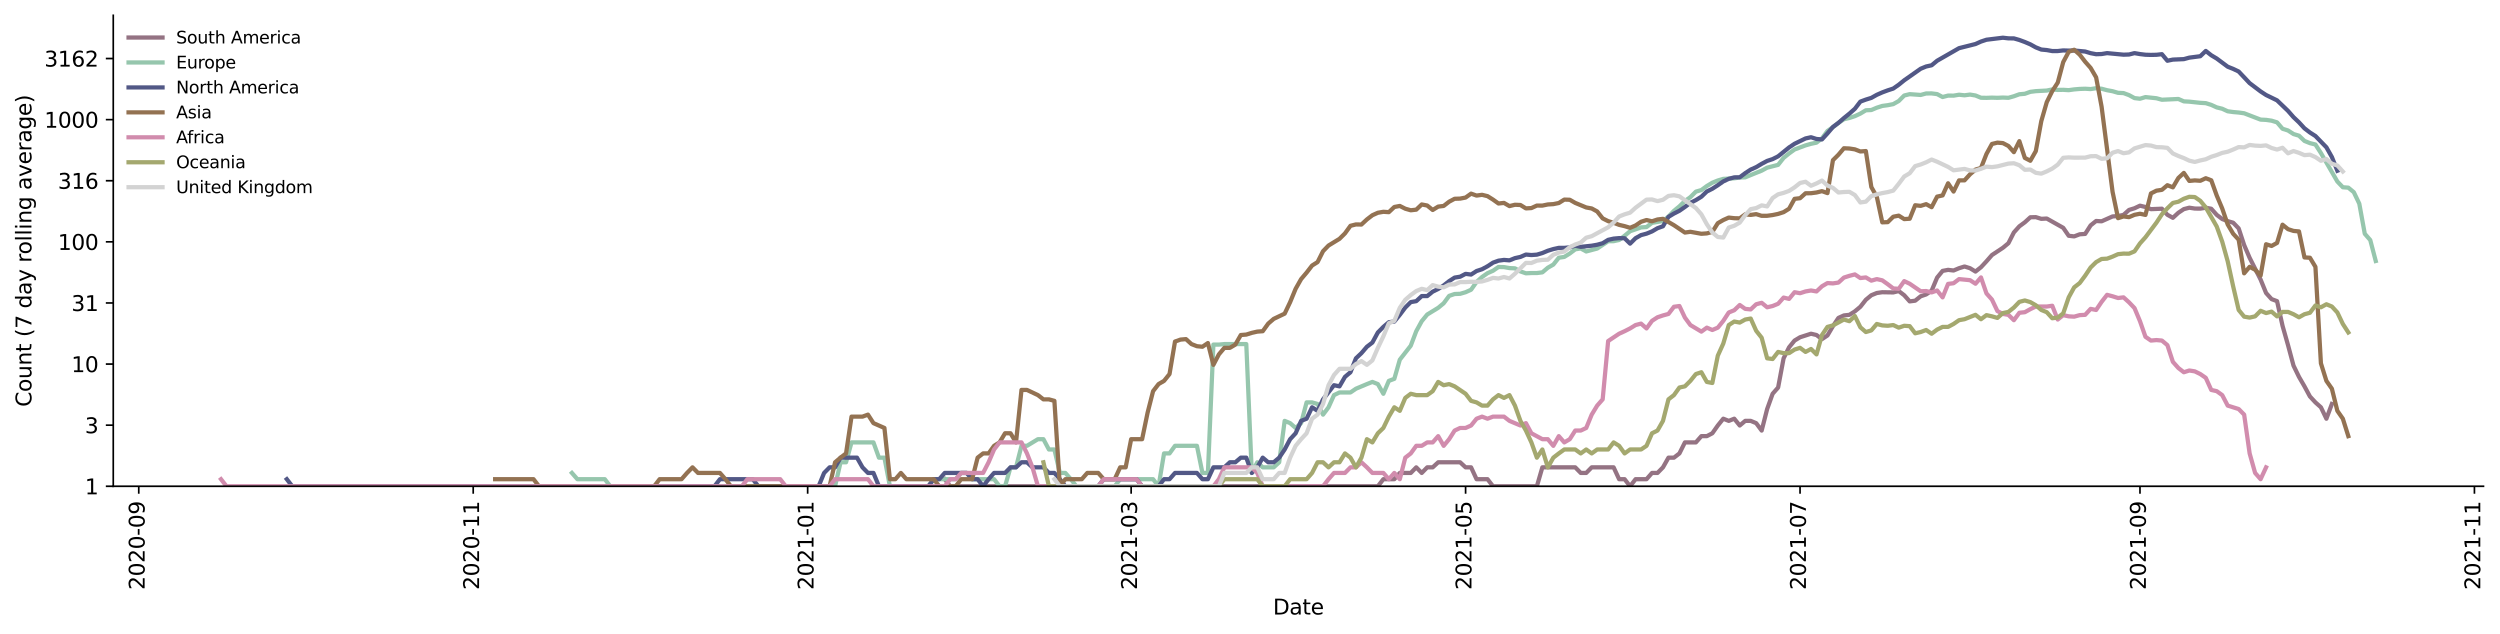 <?xml version="1.0" encoding="utf-8" standalone="no"?>
<!DOCTYPE svg PUBLIC "-//W3C//DTD SVG 1.1//EN"
  "http://www.w3.org/Graphics/SVG/1.1/DTD/svg11.dtd">
<svg height="298.621pt" version="1.1" viewBox="0 0 1177.108 298.621" width="1177.108pt" xmlns="http://www.w3.org/2000/svg" xmlns:xlink="http://www.w3.org/1999/xlink">
 <defs>
  <style type="text/css">*{stroke-linecap:butt;stroke-linejoin:round;}</style>
 </defs>
 <g id="figure_1">
  <g id="patch_1">
   <path d="M 0 298.621 
L 1177.108 298.621 
L 1177.108 0 
L 0 0 
z
" style="fill:#ffffff;"/>
  </g>
  <g id="axes_1">
   <g id="patch_2">
    <path d="M 53.328 228.96 
L 1169.328 228.96 
L 1169.328 7.2 
L 53.328 7.2 
z
" style="fill:#ffffff;"/>
   </g>
   <g id="matplotlib.axis_1">
    <g id="xtick_1">
     <g id="line2d_1">
      <defs>
       <path d="M 0 0 
L 0 3.5 
" id="m7a9f968ac1" style="stroke:#000000;stroke-width:0.8;"/>
      </defs>
      <g>
       <use style="stroke:#000000;stroke-width:0.8;" x="65.332" xlink:href="#m7a9f968ac1" y="228.96"/>
      </g>
     </g>
     <g id="text_1">
      <!-- 2020-09 -->
      <g transform="translate(68.092 277.743)rotate(-90)scale(0.1 -0.1)">
       <defs>
        <path d="M 1228 531 
L 3431 531 
L 3431 0 
L 469 0 
L 469 531 
Q 828 903 1448 1529 
Q 2069 2156 2228 2338 
Q 2531 2678 2651 2914 
Q 2772 3150 2772 3378 
Q 2772 3750 2511 3984 
Q 2250 4219 1831 4219 
Q 1534 4219 1204 4116 
Q 875 4013 500 3803 
L 500 4441 
Q 881 4594 1212 4672 
Q 1544 4750 1819 4750 
Q 2544 4750 2975 4387 
Q 3406 4025 3406 3419 
Q 3406 3131 3298 2873 
Q 3191 2616 2906 2266 
Q 2828 2175 2409 1742 
Q 1991 1309 1228 531 
z
" id="DejaVuSans-32" transform="scale(0.016)"/>
        <path d="M 2034 4250 
Q 1547 4250 1301 3770 
Q 1056 3291 1056 2328 
Q 1056 1369 1301 889 
Q 1547 409 2034 409 
Q 2525 409 2770 889 
Q 3016 1369 3016 2328 
Q 3016 3291 2770 3770 
Q 2525 4250 2034 4250 
z
M 2034 4750 
Q 2819 4750 3233 4129 
Q 3647 3509 3647 2328 
Q 3647 1150 3233 529 
Q 2819 -91 2034 -91 
Q 1250 -91 836 529 
Q 422 1150 422 2328 
Q 422 3509 836 4129 
Q 1250 4750 2034 4750 
z
" id="DejaVuSans-30" transform="scale(0.016)"/>
        <path d="M 313 2009 
L 1997 2009 
L 1997 1497 
L 313 1497 
L 313 2009 
z
" id="DejaVuSans-2d" transform="scale(0.016)"/>
        <path d="M 703 97 
L 703 672 
Q 941 559 1184 500 
Q 1428 441 1663 441 
Q 2288 441 2617 861 
Q 2947 1281 2994 2138 
Q 2813 1869 2534 1725 
Q 2256 1581 1919 1581 
Q 1219 1581 811 2004 
Q 403 2428 403 3163 
Q 403 3881 828 4315 
Q 1253 4750 1959 4750 
Q 2769 4750 3195 4129 
Q 3622 3509 3622 2328 
Q 3622 1225 3098 567 
Q 2575 -91 1691 -91 
Q 1453 -91 1209 -44 
Q 966 3 703 97 
z
M 1959 2075 
Q 2384 2075 2632 2365 
Q 2881 2656 2881 3163 
Q 2881 3666 2632 3958 
Q 2384 4250 1959 4250 
Q 1534 4250 1286 3958 
Q 1038 3666 1038 3163 
Q 1038 2656 1286 2365 
Q 1534 2075 1959 2075 
z
" id="DejaVuSans-39" transform="scale(0.016)"/>
       </defs>
       <use xlink:href="#DejaVuSans-32"/>
       <use x="63.623" xlink:href="#DejaVuSans-30"/>
       <use x="127.246" xlink:href="#DejaVuSans-32"/>
       <use x="190.869" xlink:href="#DejaVuSans-30"/>
       <use x="254.492" xlink:href="#DejaVuSans-2d"/>
       <use x="290.576" xlink:href="#DejaVuSans-30"/>
       <use x="354.199" xlink:href="#DejaVuSans-39"/>
      </g>
     </g>
    </g>
    <g id="xtick_2">
     <g id="line2d_2">
      <g>
       <use style="stroke:#000000;stroke-width:0.8;" x="222.806" xlink:href="#m7a9f968ac1" y="228.96"/>
      </g>
     </g>
     <g id="text_2">
      <!-- 2020-11 -->
      <g transform="translate(225.566 277.743)rotate(-90)scale(0.1 -0.1)">
       <defs>
        <path d="M 794 531 
L 1825 531 
L 1825 4091 
L 703 3866 
L 703 4441 
L 1819 4666 
L 2450 4666 
L 2450 531 
L 3481 531 
L 3481 0 
L 794 0 
L 794 531 
z
" id="DejaVuSans-31" transform="scale(0.016)"/>
       </defs>
       <use xlink:href="#DejaVuSans-32"/>
       <use x="63.623" xlink:href="#DejaVuSans-30"/>
       <use x="127.246" xlink:href="#DejaVuSans-32"/>
       <use x="190.869" xlink:href="#DejaVuSans-30"/>
       <use x="254.492" xlink:href="#DejaVuSans-2d"/>
       <use x="290.576" xlink:href="#DejaVuSans-31"/>
       <use x="354.199" xlink:href="#DejaVuSans-31"/>
      </g>
     </g>
    </g>
    <g id="xtick_3">
     <g id="line2d_3">
      <g>
       <use style="stroke:#000000;stroke-width:0.8;" x="380.28" xlink:href="#m7a9f968ac1" y="228.96"/>
      </g>
     </g>
     <g id="text_3">
      <!-- 2021-01 -->
      <g transform="translate(383.04 277.743)rotate(-90)scale(0.1 -0.1)">
       <use xlink:href="#DejaVuSans-32"/>
       <use x="63.623" xlink:href="#DejaVuSans-30"/>
       <use x="127.246" xlink:href="#DejaVuSans-32"/>
       <use x="190.869" xlink:href="#DejaVuSans-31"/>
       <use x="254.492" xlink:href="#DejaVuSans-2d"/>
       <use x="290.576" xlink:href="#DejaVuSans-30"/>
       <use x="354.199" xlink:href="#DejaVuSans-31"/>
      </g>
     </g>
    </g>
    <g id="xtick_4">
     <g id="line2d_4">
      <g>
       <use style="stroke:#000000;stroke-width:0.8;" x="532.591" xlink:href="#m7a9f968ac1" y="228.96"/>
      </g>
     </g>
     <g id="text_4">
      <!-- 2021-03 -->
      <g transform="translate(535.351 277.743)rotate(-90)scale(0.1 -0.1)">
       <defs>
        <path d="M 2597 2516 
Q 3050 2419 3304 2112 
Q 3559 1806 3559 1356 
Q 3559 666 3084 287 
Q 2609 -91 1734 -91 
Q 1441 -91 1130 -33 
Q 819 25 488 141 
L 488 750 
Q 750 597 1062 519 
Q 1375 441 1716 441 
Q 2309 441 2620 675 
Q 2931 909 2931 1356 
Q 2931 1769 2642 2001 
Q 2353 2234 1838 2234 
L 1294 2234 
L 1294 2753 
L 1863 2753 
Q 2328 2753 2575 2939 
Q 2822 3125 2822 3475 
Q 2822 3834 2567 4026 
Q 2313 4219 1838 4219 
Q 1578 4219 1281 4162 
Q 984 4106 628 3988 
L 628 4550 
Q 988 4650 1302 4700 
Q 1616 4750 1894 4750 
Q 2613 4750 3031 4423 
Q 3450 4097 3450 3541 
Q 3450 3153 3228 2886 
Q 3006 2619 2597 2516 
z
" id="DejaVuSans-33" transform="scale(0.016)"/>
       </defs>
       <use xlink:href="#DejaVuSans-32"/>
       <use x="63.623" xlink:href="#DejaVuSans-30"/>
       <use x="127.246" xlink:href="#DejaVuSans-32"/>
       <use x="190.869" xlink:href="#DejaVuSans-31"/>
       <use x="254.492" xlink:href="#DejaVuSans-2d"/>
       <use x="290.576" xlink:href="#DejaVuSans-30"/>
       <use x="354.199" xlink:href="#DejaVuSans-33"/>
      </g>
     </g>
    </g>
    <g id="xtick_5">
     <g id="line2d_5">
      <g>
       <use style="stroke:#000000;stroke-width:0.8;" x="690.065" xlink:href="#m7a9f968ac1" y="228.96"/>
      </g>
     </g>
     <g id="text_5">
      <!-- 2021-05 -->
      <g transform="translate(692.824 277.743)rotate(-90)scale(0.1 -0.1)">
       <defs>
        <path d="M 691 4666 
L 3169 4666 
L 3169 4134 
L 1269 4134 
L 1269 2991 
Q 1406 3038 1543 3061 
Q 1681 3084 1819 3084 
Q 2600 3084 3056 2656 
Q 3513 2228 3513 1497 
Q 3513 744 3044 326 
Q 2575 -91 1722 -91 
Q 1428 -91 1123 -41 
Q 819 9 494 109 
L 494 744 
Q 775 591 1075 516 
Q 1375 441 1709 441 
Q 2250 441 2565 725 
Q 2881 1009 2881 1497 
Q 2881 1984 2565 2268 
Q 2250 2553 1709 2553 
Q 1456 2553 1204 2497 
Q 953 2441 691 2322 
L 691 4666 
z
" id="DejaVuSans-35" transform="scale(0.016)"/>
       </defs>
       <use xlink:href="#DejaVuSans-32"/>
       <use x="63.623" xlink:href="#DejaVuSans-30"/>
       <use x="127.246" xlink:href="#DejaVuSans-32"/>
       <use x="190.869" xlink:href="#DejaVuSans-31"/>
       <use x="254.492" xlink:href="#DejaVuSans-2d"/>
       <use x="290.576" xlink:href="#DejaVuSans-30"/>
       <use x="354.199" xlink:href="#DejaVuSans-35"/>
      </g>
     </g>
    </g>
    <g id="xtick_6">
     <g id="line2d_6">
      <g>
       <use style="stroke:#000000;stroke-width:0.8;" x="847.539" xlink:href="#m7a9f968ac1" y="228.96"/>
      </g>
     </g>
     <g id="text_6">
      <!-- 2021-07 -->
      <g transform="translate(850.298 277.743)rotate(-90)scale(0.1 -0.1)">
       <defs>
        <path d="M 525 4666 
L 3525 4666 
L 3525 4397 
L 1831 0 
L 1172 0 
L 2766 4134 
L 525 4134 
L 525 4666 
z
" id="DejaVuSans-37" transform="scale(0.016)"/>
       </defs>
       <use xlink:href="#DejaVuSans-32"/>
       <use x="63.623" xlink:href="#DejaVuSans-30"/>
       <use x="127.246" xlink:href="#DejaVuSans-32"/>
       <use x="190.869" xlink:href="#DejaVuSans-31"/>
       <use x="254.492" xlink:href="#DejaVuSans-2d"/>
       <use x="290.576" xlink:href="#DejaVuSans-30"/>
       <use x="354.199" xlink:href="#DejaVuSans-37"/>
      </g>
     </g>
    </g>
    <g id="xtick_7">
     <g id="line2d_7">
      <g>
       <use style="stroke:#000000;stroke-width:0.8;" x="1007.595" xlink:href="#m7a9f968ac1" y="228.96"/>
      </g>
     </g>
     <g id="text_7">
      <!-- 2021-09 -->
      <g transform="translate(1010.354 277.743)rotate(-90)scale(0.1 -0.1)">
       <use xlink:href="#DejaVuSans-32"/>
       <use x="63.623" xlink:href="#DejaVuSans-30"/>
       <use x="127.246" xlink:href="#DejaVuSans-32"/>
       <use x="190.869" xlink:href="#DejaVuSans-31"/>
       <use x="254.492" xlink:href="#DejaVuSans-2d"/>
       <use x="290.576" xlink:href="#DejaVuSans-30"/>
       <use x="354.199" xlink:href="#DejaVuSans-39"/>
      </g>
     </g>
    </g>
    <g id="xtick_8">
     <g id="line2d_8">
      <g>
       <use style="stroke:#000000;stroke-width:0.8;" x="1165.069" xlink:href="#m7a9f968ac1" y="228.96"/>
      </g>
     </g>
     <g id="text_8">
      <!-- 2021-11 -->
      <g transform="translate(1167.828 277.743)rotate(-90)scale(0.1 -0.1)">
       <use xlink:href="#DejaVuSans-32"/>
       <use x="63.623" xlink:href="#DejaVuSans-30"/>
       <use x="127.246" xlink:href="#DejaVuSans-32"/>
       <use x="190.869" xlink:href="#DejaVuSans-31"/>
       <use x="254.492" xlink:href="#DejaVuSans-2d"/>
       <use x="290.576" xlink:href="#DejaVuSans-31"/>
       <use x="354.199" xlink:href="#DejaVuSans-31"/>
      </g>
     </g>
    </g>
    <g id="text_9">
     <!-- Date -->
     <g transform="translate(599.377 289.341)scale(0.1 -0.1)">
      <defs>
       <path d="M 1259 4147 
L 1259 519 
L 2022 519 
Q 2988 519 3436 956 
Q 3884 1394 3884 2338 
Q 3884 3275 3436 3711 
Q 2988 4147 2022 4147 
L 1259 4147 
z
M 628 4666 
L 1925 4666 
Q 3281 4666 3915 4102 
Q 4550 3538 4550 2338 
Q 4550 1131 3912 565 
Q 3275 0 1925 0 
L 628 0 
L 628 4666 
z
" id="DejaVuSans-44" transform="scale(0.016)"/>
       <path d="M 2194 1759 
Q 1497 1759 1228 1600 
Q 959 1441 959 1056 
Q 959 750 1161 570 
Q 1363 391 1709 391 
Q 2188 391 2477 730 
Q 2766 1069 2766 1631 
L 2766 1759 
L 2194 1759 
z
M 3341 1997 
L 3341 0 
L 2766 0 
L 2766 531 
Q 2569 213 2275 61 
Q 1981 -91 1556 -91 
Q 1019 -91 701 211 
Q 384 513 384 1019 
Q 384 1609 779 1909 
Q 1175 2209 1959 2209 
L 2766 2209 
L 2766 2266 
Q 2766 2663 2505 2880 
Q 2244 3097 1772 3097 
Q 1472 3097 1187 3025 
Q 903 2953 641 2809 
L 641 3341 
Q 956 3463 1253 3523 
Q 1550 3584 1831 3584 
Q 2591 3584 2966 3190 
Q 3341 2797 3341 1997 
z
" id="DejaVuSans-61" transform="scale(0.016)"/>
       <path d="M 1172 4494 
L 1172 3500 
L 2356 3500 
L 2356 3053 
L 1172 3053 
L 1172 1153 
Q 1172 725 1289 603 
Q 1406 481 1766 481 
L 2356 481 
L 2356 0 
L 1766 0 
Q 1100 0 847 248 
Q 594 497 594 1153 
L 594 3053 
L 172 3053 
L 172 3500 
L 594 3500 
L 594 4494 
L 1172 4494 
z
" id="DejaVuSans-74" transform="scale(0.016)"/>
       <path d="M 3597 1894 
L 3597 1613 
L 953 1613 
Q 991 1019 1311 708 
Q 1631 397 2203 397 
Q 2534 397 2845 478 
Q 3156 559 3463 722 
L 3463 178 
Q 3153 47 2828 -22 
Q 2503 -91 2169 -91 
Q 1331 -91 842 396 
Q 353 884 353 1716 
Q 353 2575 817 3079 
Q 1281 3584 2069 3584 
Q 2775 3584 3186 3129 
Q 3597 2675 3597 1894 
z
M 3022 2063 
Q 3016 2534 2758 2815 
Q 2500 3097 2075 3097 
Q 1594 3097 1305 2825 
Q 1016 2553 972 2059 
L 3022 2063 
z
" id="DejaVuSans-65" transform="scale(0.016)"/>
      </defs>
      <use xlink:href="#DejaVuSans-44"/>
      <use x="77.002" xlink:href="#DejaVuSans-61"/>
      <use x="138.281" xlink:href="#DejaVuSans-74"/>
      <use x="177.49" xlink:href="#DejaVuSans-65"/>
     </g>
    </g>
   </g>
   <g id="matplotlib.axis_2">
    <g id="ytick_1">
     <g id="line2d_9">
      <defs>
       <path d="M 0 0 
L -3.5 0 
" id="ma515b27fa0" style="stroke:#000000;stroke-width:0.8;"/>
      </defs>
      <g>
       <use style="stroke:#000000;stroke-width:0.8;" x="53.328" xlink:href="#ma515b27fa0" y="228.96"/>
      </g>
     </g>
     <g id="text_10">
      <!-- 1 -->
      <g transform="translate(39.966 232.759)scale(0.1 -0.1)">
       <use xlink:href="#DejaVuSans-31"/>
      </g>
     </g>
    </g>
    <g id="ytick_2">
     <g id="line2d_10">
      <g>
       <use style="stroke:#000000;stroke-width:0.8;" x="53.328" xlink:href="#ma515b27fa0" y="200.189"/>
      </g>
     </g>
     <g id="text_11">
      <!-- 3 -->
      <g transform="translate(39.966 203.988)scale(0.1 -0.1)">
       <use xlink:href="#DejaVuSans-33"/>
      </g>
     </g>
    </g>
    <g id="ytick_3">
     <g id="line2d_11">
      <g>
       <use style="stroke:#000000;stroke-width:0.8;" x="53.328" xlink:href="#ma515b27fa0" y="171.417"/>
      </g>
     </g>
     <g id="text_12">
      <!-- 10 -->
      <g transform="translate(33.603 175.216)scale(0.1 -0.1)">
       <use xlink:href="#DejaVuSans-31"/>
       <use x="63.623" xlink:href="#DejaVuSans-30"/>
      </g>
     </g>
    </g>
    <g id="ytick_4">
     <g id="line2d_12">
      <g>
       <use style="stroke:#000000;stroke-width:0.8;" x="53.328" xlink:href="#ma515b27fa0" y="142.646"/>
      </g>
     </g>
     <g id="text_13">
      <!-- 31 -->
      <g transform="translate(33.603 146.445)scale(0.1 -0.1)">
       <use xlink:href="#DejaVuSans-33"/>
       <use x="63.623" xlink:href="#DejaVuSans-31"/>
      </g>
     </g>
    </g>
    <g id="ytick_5">
     <g id="line2d_13">
      <g>
       <use style="stroke:#000000;stroke-width:0.8;" x="53.328" xlink:href="#ma515b27fa0" y="113.874"/>
      </g>
     </g>
     <g id="text_14">
      <!-- 100 -->
      <g transform="translate(27.241 117.674)scale(0.1 -0.1)">
       <use xlink:href="#DejaVuSans-31"/>
       <use x="63.623" xlink:href="#DejaVuSans-30"/>
       <use x="127.246" xlink:href="#DejaVuSans-30"/>
      </g>
     </g>
    </g>
    <g id="ytick_6">
     <g id="line2d_14">
      <g>
       <use style="stroke:#000000;stroke-width:0.8;" x="53.328" xlink:href="#ma515b27fa0" y="85.103"/>
      </g>
     </g>
     <g id="text_15">
      <!-- 316 -->
      <g transform="translate(27.241 88.902)scale(0.1 -0.1)">
       <defs>
        <path d="M 2113 2584 
Q 1688 2584 1439 2293 
Q 1191 2003 1191 1497 
Q 1191 994 1439 701 
Q 1688 409 2113 409 
Q 2538 409 2786 701 
Q 3034 994 3034 1497 
Q 3034 2003 2786 2293 
Q 2538 2584 2113 2584 
z
M 3366 4563 
L 3366 3988 
Q 3128 4100 2886 4159 
Q 2644 4219 2406 4219 
Q 1781 4219 1451 3797 
Q 1122 3375 1075 2522 
Q 1259 2794 1537 2939 
Q 1816 3084 2150 3084 
Q 2853 3084 3261 2657 
Q 3669 2231 3669 1497 
Q 3669 778 3244 343 
Q 2819 -91 2113 -91 
Q 1303 -91 875 529 
Q 447 1150 447 2328 
Q 447 3434 972 4092 
Q 1497 4750 2381 4750 
Q 2619 4750 2861 4703 
Q 3103 4656 3366 4563 
z
" id="DejaVuSans-36" transform="scale(0.016)"/>
       </defs>
       <use xlink:href="#DejaVuSans-33"/>
       <use x="63.623" xlink:href="#DejaVuSans-31"/>
       <use x="127.246" xlink:href="#DejaVuSans-36"/>
      </g>
     </g>
    </g>
    <g id="ytick_7">
     <g id="line2d_15">
      <g>
       <use style="stroke:#000000;stroke-width:0.8;" x="53.328" xlink:href="#ma515b27fa0" y="56.332"/>
      </g>
     </g>
     <g id="text_16">
      <!-- 1000 -->
      <g transform="translate(20.878 60.131)scale(0.1 -0.1)">
       <use xlink:href="#DejaVuSans-31"/>
       <use x="63.623" xlink:href="#DejaVuSans-30"/>
       <use x="127.246" xlink:href="#DejaVuSans-30"/>
       <use x="190.869" xlink:href="#DejaVuSans-30"/>
      </g>
     </g>
    </g>
    <g id="ytick_8">
     <g id="line2d_16">
      <g>
       <use style="stroke:#000000;stroke-width:0.8;" x="53.328" xlink:href="#ma515b27fa0" y="27.56"/>
      </g>
     </g>
     <g id="text_17">
      <!-- 3162 -->
      <g transform="translate(20.878 31.359)scale(0.1 -0.1)">
       <use xlink:href="#DejaVuSans-33"/>
       <use x="63.623" xlink:href="#DejaVuSans-31"/>
       <use x="127.246" xlink:href="#DejaVuSans-36"/>
       <use x="190.869" xlink:href="#DejaVuSans-32"/>
      </g>
     </g>
    </g>
    <g id="text_18">
     <!-- Count (7 day rolling average) -->
     <g transform="translate(14.798 191.548)rotate(-90)scale(0.1 -0.1)">
      <defs>
       <path d="M 4122 4306 
L 4122 3641 
Q 3803 3938 3442 4084 
Q 3081 4231 2675 4231 
Q 1875 4231 1450 3742 
Q 1025 3253 1025 2328 
Q 1025 1406 1450 917 
Q 1875 428 2675 428 
Q 3081 428 3442 575 
Q 3803 722 4122 1019 
L 4122 359 
Q 3791 134 3420 21 
Q 3050 -91 2638 -91 
Q 1578 -91 968 557 
Q 359 1206 359 2328 
Q 359 3453 968 4101 
Q 1578 4750 2638 4750 
Q 3056 4750 3426 4639 
Q 3797 4528 4122 4306 
z
" id="DejaVuSans-43" transform="scale(0.016)"/>
       <path d="M 1959 3097 
Q 1497 3097 1228 2736 
Q 959 2375 959 1747 
Q 959 1119 1226 758 
Q 1494 397 1959 397 
Q 2419 397 2687 759 
Q 2956 1122 2956 1747 
Q 2956 2369 2687 2733 
Q 2419 3097 1959 3097 
z
M 1959 3584 
Q 2709 3584 3137 3096 
Q 3566 2609 3566 1747 
Q 3566 888 3137 398 
Q 2709 -91 1959 -91 
Q 1206 -91 779 398 
Q 353 888 353 1747 
Q 353 2609 779 3096 
Q 1206 3584 1959 3584 
z
" id="DejaVuSans-6f" transform="scale(0.016)"/>
       <path d="M 544 1381 
L 544 3500 
L 1119 3500 
L 1119 1403 
Q 1119 906 1312 657 
Q 1506 409 1894 409 
Q 2359 409 2629 706 
Q 2900 1003 2900 1516 
L 2900 3500 
L 3475 3500 
L 3475 0 
L 2900 0 
L 2900 538 
Q 2691 219 2414 64 
Q 2138 -91 1772 -91 
Q 1169 -91 856 284 
Q 544 659 544 1381 
z
M 1991 3584 
L 1991 3584 
z
" id="DejaVuSans-75" transform="scale(0.016)"/>
       <path d="M 3513 2113 
L 3513 0 
L 2938 0 
L 2938 2094 
Q 2938 2591 2744 2837 
Q 2550 3084 2163 3084 
Q 1697 3084 1428 2787 
Q 1159 2491 1159 1978 
L 1159 0 
L 581 0 
L 581 3500 
L 1159 3500 
L 1159 2956 
Q 1366 3272 1645 3428 
Q 1925 3584 2291 3584 
Q 2894 3584 3203 3211 
Q 3513 2838 3513 2113 
z
" id="DejaVuSans-6e" transform="scale(0.016)"/>
       <path id="DejaVuSans-20" transform="scale(0.016)"/>
       <path d="M 1984 4856 
Q 1566 4138 1362 3434 
Q 1159 2731 1159 2009 
Q 1159 1288 1364 580 
Q 1569 -128 1984 -844 
L 1484 -844 
Q 1016 -109 783 600 
Q 550 1309 550 2009 
Q 550 2706 781 3412 
Q 1013 4119 1484 4856 
L 1984 4856 
z
" id="DejaVuSans-28" transform="scale(0.016)"/>
       <path d="M 2906 2969 
L 2906 4863 
L 3481 4863 
L 3481 0 
L 2906 0 
L 2906 525 
Q 2725 213 2448 61 
Q 2172 -91 1784 -91 
Q 1150 -91 751 415 
Q 353 922 353 1747 
Q 353 2572 751 3078 
Q 1150 3584 1784 3584 
Q 2172 3584 2448 3432 
Q 2725 3281 2906 2969 
z
M 947 1747 
Q 947 1113 1208 752 
Q 1469 391 1925 391 
Q 2381 391 2643 752 
Q 2906 1113 2906 1747 
Q 2906 2381 2643 2742 
Q 2381 3103 1925 3103 
Q 1469 3103 1208 2742 
Q 947 2381 947 1747 
z
" id="DejaVuSans-64" transform="scale(0.016)"/>
       <path d="M 2059 -325 
Q 1816 -950 1584 -1140 
Q 1353 -1331 966 -1331 
L 506 -1331 
L 506 -850 
L 844 -850 
Q 1081 -850 1212 -737 
Q 1344 -625 1503 -206 
L 1606 56 
L 191 3500 
L 800 3500 
L 1894 763 
L 2988 3500 
L 3597 3500 
L 2059 -325 
z
" id="DejaVuSans-79" transform="scale(0.016)"/>
       <path d="M 2631 2963 
Q 2534 3019 2420 3045 
Q 2306 3072 2169 3072 
Q 1681 3072 1420 2755 
Q 1159 2438 1159 1844 
L 1159 0 
L 581 0 
L 581 3500 
L 1159 3500 
L 1159 2956 
Q 1341 3275 1631 3429 
Q 1922 3584 2338 3584 
Q 2397 3584 2469 3576 
Q 2541 3569 2628 3553 
L 2631 2963 
z
" id="DejaVuSans-72" transform="scale(0.016)"/>
       <path d="M 603 4863 
L 1178 4863 
L 1178 0 
L 603 0 
L 603 4863 
z
" id="DejaVuSans-6c" transform="scale(0.016)"/>
       <path d="M 603 3500 
L 1178 3500 
L 1178 0 
L 603 0 
L 603 3500 
z
M 603 4863 
L 1178 4863 
L 1178 4134 
L 603 4134 
L 603 4863 
z
" id="DejaVuSans-69" transform="scale(0.016)"/>
       <path d="M 2906 1791 
Q 2906 2416 2648 2759 
Q 2391 3103 1925 3103 
Q 1463 3103 1205 2759 
Q 947 2416 947 1791 
Q 947 1169 1205 825 
Q 1463 481 1925 481 
Q 2391 481 2648 825 
Q 2906 1169 2906 1791 
z
M 3481 434 
Q 3481 -459 3084 -895 
Q 2688 -1331 1869 -1331 
Q 1566 -1331 1297 -1286 
Q 1028 -1241 775 -1147 
L 775 -588 
Q 1028 -725 1275 -790 
Q 1522 -856 1778 -856 
Q 2344 -856 2625 -561 
Q 2906 -266 2906 331 
L 2906 616 
Q 2728 306 2450 153 
Q 2172 0 1784 0 
Q 1141 0 747 490 
Q 353 981 353 1791 
Q 353 2603 747 3093 
Q 1141 3584 1784 3584 
Q 2172 3584 2450 3431 
Q 2728 3278 2906 2969 
L 2906 3500 
L 3481 3500 
L 3481 434 
z
" id="DejaVuSans-67" transform="scale(0.016)"/>
       <path d="M 191 3500 
L 800 3500 
L 1894 563 
L 2988 3500 
L 3597 3500 
L 2284 0 
L 1503 0 
L 191 3500 
z
" id="DejaVuSans-76" transform="scale(0.016)"/>
       <path d="M 513 4856 
L 1013 4856 
Q 1481 4119 1714 3412 
Q 1947 2706 1947 2009 
Q 1947 1309 1714 600 
Q 1481 -109 1013 -844 
L 513 -844 
Q 928 -128 1133 580 
Q 1338 1288 1338 2009 
Q 1338 2731 1133 3434 
Q 928 4138 513 4856 
z
" id="DejaVuSans-29" transform="scale(0.016)"/>
      </defs>
      <use xlink:href="#DejaVuSans-43"/>
      <use x="69.824" xlink:href="#DejaVuSans-6f"/>
      <use x="131.006" xlink:href="#DejaVuSans-75"/>
      <use x="194.385" xlink:href="#DejaVuSans-6e"/>
      <use x="257.764" xlink:href="#DejaVuSans-74"/>
      <use x="296.973" xlink:href="#DejaVuSans-20"/>
      <use x="328.76" xlink:href="#DejaVuSans-28"/>
      <use x="367.773" xlink:href="#DejaVuSans-37"/>
      <use x="431.396" xlink:href="#DejaVuSans-20"/>
      <use x="463.184" xlink:href="#DejaVuSans-64"/>
      <use x="526.66" xlink:href="#DejaVuSans-61"/>
      <use x="587.939" xlink:href="#DejaVuSans-79"/>
      <use x="647.119" xlink:href="#DejaVuSans-20"/>
      <use x="678.906" xlink:href="#DejaVuSans-72"/>
      <use x="717.77" xlink:href="#DejaVuSans-6f"/>
      <use x="778.951" xlink:href="#DejaVuSans-6c"/>
      <use x="806.734" xlink:href="#DejaVuSans-6c"/>
      <use x="834.518" xlink:href="#DejaVuSans-69"/>
      <use x="862.301" xlink:href="#DejaVuSans-6e"/>
      <use x="925.68" xlink:href="#DejaVuSans-67"/>
      <use x="989.156" xlink:href="#DejaVuSans-20"/>
      <use x="1020.943" xlink:href="#DejaVuSans-61"/>
      <use x="1082.223" xlink:href="#DejaVuSans-76"/>
      <use x="1141.402" xlink:href="#DejaVuSans-65"/>
      <use x="1202.926" xlink:href="#DejaVuSans-72"/>
      <use x="1244.039" xlink:href="#DejaVuSans-61"/>
      <use x="1305.318" xlink:href="#DejaVuSans-67"/>
      <use x="1368.795" xlink:href="#DejaVuSans-65"/>
      <use x="1430.318" xlink:href="#DejaVuSans-29"/>
     </g>
    </g>
   </g>
   <g id="line2d_17">
    <path clip-path="url(#p709165b2c1)" d="M 444.819 225.623 
L 447.4 228.96 
L 648.76 228.96 
L 651.342 225.623 
L 656.505 225.623 
L 659.087 222.68 
L 664.25 222.68 
L 666.831 220.047 
L 669.413 222.68 
L 671.994 220.047 
L 674.576 220.047 
L 677.157 217.665 
L 687.484 217.665 
L 690.065 220.047 
L 692.647 220.047 
L 695.228 225.623 
L 700.391 225.623 
L 702.973 228.96 
L 723.625 228.96 
L 726.207 220.047 
L 741.696 220.047 
L 744.277 222.68 
L 746.859 222.68 
L 749.441 220.047 
L 759.767 220.047 
L 762.348 225.623 
L 764.93 225.623 
L 767.511 228.96 
L 770.093 225.623 
L 775.256 225.623 
L 777.837 222.68 
L 780.419 222.68 
L 783.001 220.047 
L 785.582 215.49 
L 788.164 215.49 
L 790.745 213.49 
L 793.327 208.301 
L 798.49 208.301 
L 801.071 205.357 
L 803.653 205.357 
L 806.234 204.006 
L 808.816 200.343 
L 811.398 197.148 
L 813.979 198.168 
L 816.561 197.148 
L 819.142 200.343 
L 821.724 198.168 
L 824.305 198.168 
L 826.887 199.232 
L 829.468 202.724 
L 832.05 192.592 
L 834.631 185.402 
L 837.213 182.459 
L 839.794 168.713 
L 842.376 163.524 
L 844.958 160.35 
L 847.539 158.795 
L 852.702 157.128 
L 855.284 157.74 
L 857.865 159.672 
L 860.447 157.947 
L 863.028 153.565 
L 865.61 149.688 
L 868.191 148.519 
L 870.773 148.235 
L 873.354 146.595 
L 875.936 144.443 
L 878.518 141.151 
L 881.099 139.012 
L 883.681 137.961 
L 886.262 137.589 
L 891.425 137.682 
L 894.007 137.042 
L 896.588 139.012 
L 899.17 141.907 
L 901.751 141.58 
L 904.333 139.505 
L 906.915 138.625 
L 909.496 136.862 
L 912.078 130.702 
L 914.659 127.549 
L 917.241 127.06 
L 919.822 127.365 
L 922.404 126.286 
L 924.985 125.478 
L 927.567 126.286 
L 930.148 127.86 
L 932.73 125.821 
L 935.311 123.044 
L 937.893 120.084 
L 943.056 116.667 
L 945.638 114.525 
L 948.219 109.437 
L 950.801 106.56 
L 953.382 104.663 
L 955.964 102.308 
L 958.545 102.241 
L 961.127 103.038 
L 963.708 102.899 
L 971.453 107.263 
L 974.035 111.01 
L 976.616 111.299 
L 979.198 110.32 
L 981.779 110.135 
L 984.361 106.112 
L 986.942 104.053 
L 989.524 104.198 
L 994.687 101.907 
L 997.268 101.73 
L 999.85 101.166 
L 1002.432 98.85 
L 1005.013 98.061 
L 1007.595 96.84 
L 1010.176 97.461 
L 1012.758 98.481 
L 1017.921 98.27 
L 1020.502 101.123 
L 1023.084 102.556 
L 1025.665 100.177 
L 1028.247 98.462 
L 1030.828 97.797 
L 1033.41 98.194 
L 1035.992 98.232 
L 1038.573 97.815 
L 1041.155 98.289 
L 1043.736 101.166 
L 1046.318 103.13 
L 1048.899 104.125 
L 1051.481 104.861 
L 1054.062 107.538 
L 1056.644 115.383 
L 1059.225 121.399 
L 1064.389 131.629 
L 1066.97 137.961 
L 1069.552 140.834 
L 1072.133 141.798 
L 1074.715 153.391 
L 1077.296 162.504 
L 1079.878 172.142 
L 1082.459 177.444 
L 1085.041 181.91 
L 1087.622 186.684 
L 1090.204 189.464 
L 1092.785 191.772 
L 1095.367 197.148 
L 1097.949 190.21 
L 1097.949 190.21 
" style="fill:none;stroke:#947383;stroke-linecap:square;stroke-width:2;"/>
   </g>
   <g id="line2d_18">
    <path clip-path="url(#p709165b2c1)" d="M 269.274 222.68 
L 271.856 225.623 
L 284.763 225.623 
L 287.345 228.96 
L 393.188 228.96 
L 395.769 217.665 
L 398.351 217.665 
L 400.933 208.301 
L 411.259 208.301 
L 413.84 215.49 
L 416.422 215.49 
L 419.003 228.96 
L 437.074 228.96 
L 439.656 225.623 
L 449.982 225.623 
L 452.563 222.68 
L 455.145 222.68 
L 457.726 225.623 
L 468.053 225.623 
L 470.634 228.96 
L 473.216 228.96 
L 475.797 220.047 
L 478.379 220.047 
L 480.96 209.914 
L 483.542 209.914 
L 488.705 206.786 
L 491.286 206.786 
L 493.868 211.638 
L 496.45 211.638 
L 499.031 222.68 
L 501.613 222.68 
L 504.194 225.623 
L 506.776 228.96 
L 524.847 228.96 
L 527.428 225.623 
L 542.917 225.623 
L 545.499 228.96 
L 548.08 213.49 
L 550.662 213.49 
L 553.243 209.914 
L 563.57 209.914 
L 566.151 222.68 
L 568.733 222.68 
L 571.314 162.255 
L 573.896 162.255 
L 576.477 162.009 
L 586.803 162.009 
L 589.385 222.68 
L 591.967 217.665 
L 594.548 220.047 
L 599.711 220.047 
L 602.293 217.665 
L 604.874 198.168 
L 607.456 199.232 
L 610.037 201.505 
L 612.619 199.232 
L 615.2 189.464 
L 617.782 189.464 
L 620.364 190.21 
L 622.945 195.225 
L 625.527 191.772 
L 628.108 186.035 
L 630.69 184.785 
L 635.853 184.785 
L 638.434 183.02 
L 643.597 180.846 
L 646.179 179.826 
L 648.76 180.846 
L 651.342 185.402 
L 653.924 179.331 
L 656.505 178.37 
L 659.087 169.362 
L 664.25 162.755 
L 666.831 155.947 
L 669.413 151.231 
L 671.994 148.094 
L 677.157 144.933 
L 679.739 142.8 
L 682.32 139.307 
L 684.902 138.433 
L 687.484 138.338 
L 690.065 137.589 
L 692.647 136.419 
L 695.228 132.743 
L 697.81 130.423 
L 700.391 128.621 
L 702.973 127.487 
L 705.554 125.706 
L 708.136 125.763 
L 710.717 126.227 
L 713.299 126.344 
L 715.881 127.797 
L 718.462 128.685 
L 721.044 128.556 
L 723.625 128.556 
L 726.207 128.237 
L 728.788 126.052 
L 731.37 124.585 
L 733.951 121.351 
L 736.533 120.969 
L 739.114 119.362 
L 741.696 117.396 
L 744.277 116.988 
L 746.859 118.402 
L 752.022 117.029 
L 757.185 113.59 
L 759.767 113.555 
L 762.348 112.997 
L 764.93 111.01 
L 767.511 108.876 
L 772.674 107.072 
L 775.256 106.909 
L 777.837 104.936 
L 783.001 104.077 
L 785.582 101.973 
L 788.164 99.265 
L 790.745 97.148 
L 793.327 94.646 
L 795.908 92.812 
L 798.49 90.23 
L 801.071 89.493 
L 803.653 87.589 
L 806.234 86.03 
L 808.816 84.986 
L 811.398 84.222 
L 816.561 83.951 
L 819.142 83.587 
L 821.724 83.492 
L 826.887 81.382 
L 829.468 80.353 
L 832.05 78.946 
L 837.213 77.623 
L 839.794 74.341 
L 842.376 72.252 
L 844.958 70.386 
L 850.121 68.451 
L 852.702 67.714 
L 855.284 67.163 
L 857.865 65.148 
L 860.447 61.655 
L 863.028 59.882 
L 865.61 57.859 
L 868.191 56.154 
L 870.773 55.541 
L 873.354 54.691 
L 875.936 53.484 
L 878.518 51.931 
L 881.099 51.802 
L 883.681 50.712 
L 886.262 49.88 
L 888.844 49.529 
L 891.425 49.023 
L 894.007 47.564 
L 896.588 44.966 
L 899.17 44.335 
L 904.333 44.707 
L 906.915 44.008 
L 909.496 43.982 
L 912.078 44.306 
L 914.659 45.676 
L 917.241 45.007 
L 919.822 45.034 
L 922.404 44.602 
L 924.985 44.871 
L 927.567 44.533 
L 930.148 44.961 
L 932.73 46.023 
L 935.311 46.073 
L 937.893 45.974 
L 940.475 46.059 
L 943.056 45.936 
L 945.638 46.054 
L 948.219 45.32 
L 950.801 44.384 
L 953.382 44.157 
L 955.964 43.242 
L 958.545 42.918 
L 963.708 42.638 
L 966.29 42.107 
L 968.871 42.338 
L 971.453 42.292 
L 974.035 42.455 
L 976.616 42.093 
L 979.198 41.874 
L 981.779 41.786 
L 984.361 41.936 
L 986.942 41.54 
L 989.524 41.784 
L 992.105 42.477 
L 994.687 42.949 
L 997.268 43.703 
L 999.85 43.83 
L 1002.432 44.785 
L 1005.013 46.187 
L 1007.595 46.491 
L 1010.176 45.711 
L 1015.339 46.256 
L 1017.921 46.965 
L 1025.665 46.602 
L 1028.247 47.725 
L 1030.828 47.867 
L 1035.992 48.42 
L 1038.573 48.569 
L 1041.155 49.383 
L 1043.736 50.565 
L 1046.318 51.208 
L 1048.899 52.396 
L 1051.481 52.755 
L 1054.062 52.979 
L 1056.644 53.337 
L 1064.389 56.321 
L 1066.97 56.443 
L 1069.552 56.822 
L 1072.133 57.606 
L 1074.715 60.629 
L 1077.296 61.435 
L 1079.878 63.11 
L 1082.459 63.89 
L 1085.041 66.356 
L 1087.622 67.395 
L 1090.204 68.037 
L 1092.785 72.063 
L 1100.53 85.474 
L 1103.112 88.169 
L 1105.693 88.361 
L 1108.275 90.495 
L 1110.856 95.9 
L 1113.438 110.073 
L 1116.019 113.032 
L 1118.601 122.89 
L 1118.601 122.89 
" style="fill:none;stroke:#96c6ad;stroke-linecap:square;stroke-width:2;"/>
   </g>
   <g id="line2d_19">
    <path clip-path="url(#p709165b2c1)" d="M 135.034 225.623 
L 137.615 228.96 
L 336.394 228.96 
L 338.976 225.623 
L 354.465 225.623 
L 357.046 228.96 
L 385.443 228.96 
L 388.025 222.68 
L 390.606 220.047 
L 393.188 220.047 
L 395.769 215.49 
L 403.514 215.49 
L 406.096 220.047 
L 408.677 222.68 
L 411.259 222.68 
L 413.84 228.96 
L 437.074 228.96 
L 439.656 225.623 
L 442.237 225.623 
L 444.819 222.68 
L 455.145 222.68 
L 457.726 225.623 
L 460.308 225.623 
L 462.89 228.96 
L 465.471 225.623 
L 468.053 222.68 
L 473.216 222.68 
L 475.797 220.047 
L 478.379 220.047 
L 480.96 217.665 
L 483.542 217.665 
L 486.123 220.047 
L 491.286 220.047 
L 493.868 222.68 
L 496.45 222.68 
L 499.031 225.623 
L 501.613 228.96 
L 517.102 228.96 
L 519.683 225.623 
L 535.173 225.623 
L 537.754 228.96 
L 545.499 228.96 
L 548.08 225.623 
L 550.662 225.623 
L 553.243 222.68 
L 563.57 222.68 
L 566.151 225.623 
L 568.733 225.623 
L 571.314 220.047 
L 576.477 220.047 
L 579.059 217.665 
L 581.64 217.665 
L 584.222 215.49 
L 586.803 215.49 
L 589.385 222.68 
L 591.967 220.047 
L 594.548 215.49 
L 597.13 217.665 
L 599.711 217.665 
L 602.293 215.49 
L 604.874 211.638 
L 607.456 206.786 
L 610.037 204.006 
L 612.619 198.168 
L 615.2 197.148 
L 617.782 191.772 
L 620.364 193.439 
L 622.945 188.035 
L 628.108 181.372 
L 630.69 181.91 
L 633.271 177.444 
L 635.853 175.27 
L 638.434 168.713 
L 641.016 166.273 
L 643.597 163.265 
L 646.179 161.284 
L 648.76 156.531 
L 651.342 153.917 
L 653.924 151.713 
L 656.505 151.391 
L 659.087 148.235 
L 661.668 144.81 
L 664.25 142.238 
L 666.831 141.798 
L 669.413 139.406 
L 671.994 139.406 
L 674.576 137.314 
L 677.157 136.069 
L 679.739 134.391 
L 682.32 132.366 
L 684.902 130.702 
L 687.484 130.285 
L 690.065 128.945 
L 692.647 129.273 
L 695.228 127.611 
L 697.81 126.76 
L 700.391 125.364 
L 702.973 123.67 
L 705.554 122.737 
L 708.136 122.383 
L 710.717 122.585 
L 713.299 121.544 
L 715.881 120.969 
L 718.462 119.856 
L 721.044 120.084 
L 723.625 119.901 
L 726.207 119.14 
L 728.788 118.062 
L 731.37 117.273 
L 733.951 116.707 
L 736.533 116.707 
L 739.114 116.468 
L 741.696 115.688 
L 744.277 116.231 
L 749.441 115.688 
L 752.022 115.232 
L 754.604 114.525 
L 757.185 112.929 
L 759.767 112.351 
L 762.348 112.117 
L 764.93 112.184 
L 767.511 114.709 
L 770.093 112.15 
L 772.674 110.694 
L 775.256 110.012 
L 777.837 108.964 
L 780.419 107.455 
L 783.001 106.534 
L 785.582 102.106 
L 788.164 100.551 
L 790.745 99.245 
L 793.327 97.443 
L 795.908 95.504 
L 798.49 94.219 
L 801.071 92.629 
L 803.653 90.161 
L 806.234 88.881 
L 808.816 87.218 
L 811.398 85.417 
L 813.979 84.2 
L 816.561 83.513 
L 819.142 83.471 
L 821.724 81.528 
L 824.305 79.845 
L 826.887 78.692 
L 829.468 77.142 
L 832.05 75.769 
L 834.631 74.913 
L 837.213 73.604 
L 842.376 69.421 
L 844.958 67.692 
L 850.121 65.184 
L 852.702 64.616 
L 855.284 65.44 
L 857.865 65.636 
L 860.447 62.808 
L 863.028 59.783 
L 865.61 57.859 
L 868.191 55.593 
L 870.773 53.499 
L 873.354 51.219 
L 875.936 47.842 
L 878.518 46.894 
L 881.099 46.09 
L 883.681 44.642 
L 886.262 43.501 
L 888.844 42.537 
L 891.425 41.696 
L 894.007 39.896 
L 896.588 37.807 
L 904.333 32.371 
L 906.915 31.304 
L 909.496 30.739 
L 912.078 28.602 
L 922.404 22.68 
L 930.148 20.729 
L 932.73 19.568 
L 935.311 18.711 
L 943.056 17.76 
L 945.638 18.057 
L 948.219 18.078 
L 950.801 18.82 
L 953.382 19.78 
L 955.964 20.878 
L 958.545 22.305 
L 961.127 23.333 
L 963.708 23.573 
L 966.29 24.044 
L 968.871 24.034 
L 971.453 23.743 
L 974.035 23.827 
L 976.616 23.782 
L 981.779 24.257 
L 984.361 25.034 
L 986.942 25.527 
L 989.524 25.441 
L 992.105 25.011 
L 999.85 25.746 
L 1002.432 25.66 
L 1005.013 25.013 
L 1007.595 25.461 
L 1010.176 25.773 
L 1012.758 25.854 
L 1015.339 25.797 
L 1017.921 25.512 
L 1020.502 28.599 
L 1023.084 28.063 
L 1028.247 27.841 
L 1030.828 27.14 
L 1035.992 26.471 
L 1038.573 23.99 
L 1041.155 26.019 
L 1043.736 27.562 
L 1048.899 31.409 
L 1051.481 32.439 
L 1054.062 33.671 
L 1059.225 39.144 
L 1064.389 43.048 
L 1066.97 44.736 
L 1072.133 47.256 
L 1077.296 52.213 
L 1079.878 55.157 
L 1082.459 57.606 
L 1085.041 60.422 
L 1087.622 62.39 
L 1090.204 64.04 
L 1095.367 69.361 
L 1097.949 73.941 
L 1100.53 80.4 
L 1100.53 80.4 
" style="fill:none;stroke:#525886;stroke-linecap:square;stroke-width:2;"/>
   </g>
   <g id="line2d_20">
    <path clip-path="url(#p709165b2c1)" d="M 233.132 225.623 
L 251.203 225.623 
L 253.785 228.96 
L 307.997 228.96 
L 310.579 225.623 
L 320.905 225.623 
L 323.486 222.68 
L 326.068 220.047 
L 328.649 222.68 
L 338.976 222.68 
L 341.557 225.623 
L 344.139 228.96 
L 390.606 228.96 
L 393.188 217.665 
L 395.769 215.49 
L 398.351 213.49 
L 400.933 196.168 
L 406.096 196.168 
L 408.677 195.225 
L 411.259 199.232 
L 416.422 201.505 
L 419.003 225.623 
L 421.585 225.623 
L 424.166 222.68 
L 426.748 225.623 
L 439.656 225.623 
L 442.237 228.96 
L 449.982 228.96 
L 452.563 225.623 
L 457.726 225.623 
L 460.308 215.49 
L 462.89 213.49 
L 465.471 213.49 
L 468.053 209.914 
L 470.634 208.301 
L 473.216 204.006 
L 475.797 204.006 
L 478.379 208.301 
L 480.96 183.595 
L 483.542 183.595 
L 488.705 186.035 
L 491.286 188.035 
L 493.868 188.035 
L 496.45 188.739 
L 499.031 228.96 
L 501.613 225.623 
L 509.357 225.623 
L 511.939 222.68 
L 517.102 222.68 
L 519.683 225.623 
L 524.847 225.623 
L 527.428 220.047 
L 530.01 220.047 
L 532.591 206.786 
L 537.754 206.786 
L 540.336 194.316 
L 542.917 184.183 
L 545.499 180.846 
L 548.08 179.331 
L 550.662 176.117 
L 553.243 160.813 
L 555.825 159.896 
L 558.407 159.672 
L 560.988 162.009 
L 563.57 163.009 
L 566.151 163.265 
L 568.733 161.524 
L 571.314 171.777 
L 573.896 166.861 
L 576.477 163.786 
L 579.059 163.786 
L 581.64 162.255 
L 584.222 157.74 
L 586.803 157.534 
L 589.385 156.728 
L 591.967 156.14 
L 594.548 155.947 
L 597.13 152.371 
L 599.711 150.141 
L 604.874 147.676 
L 607.456 142.238 
L 610.037 135.982 
L 612.619 131.412 
L 615.2 128.364 
L 617.782 125.027 
L 620.364 123.408 
L 622.945 118.274 
L 625.527 115.611 
L 630.69 112.452 
L 633.271 109.89 
L 635.853 106.322 
L 638.434 105.671 
L 641.016 105.722 
L 643.597 103.317 
L 646.179 101.338 
L 648.76 100.177 
L 651.342 99.727 
L 653.924 99.889 
L 656.505 97.461 
L 659.087 96.966 
L 661.668 98.27 
L 664.25 99.007 
L 666.831 98.714 
L 669.413 96.268 
L 671.994 96.767 
L 674.576 98.87 
L 677.157 97.277 
L 679.739 96.966 
L 682.32 94.962 
L 684.902 93.593 
L 687.484 93.514 
L 690.065 93.013 
L 692.647 91.177 
L 695.228 92.085 
L 697.81 91.73 
L 700.391 92.356 
L 702.973 93.976 
L 705.554 95.814 
L 708.136 95.538 
L 710.717 97.039 
L 713.299 96.41 
L 715.881 96.517 
L 718.462 98.118 
L 721.044 97.966 
L 723.625 96.785 
L 726.207 96.803 
L 728.788 96.268 
L 731.37 96.11 
L 733.951 95.589 
L 736.533 93.976 
L 739.114 94.057 
L 741.696 95.538 
L 746.859 97.684 
L 749.441 98.156 
L 752.022 99.565 
L 754.604 102.83 
L 757.185 104.125 
L 759.767 104.886 
L 762.348 105.877 
L 764.93 106.481 
L 767.511 107.263 
L 770.093 106.164 
L 772.674 104.417 
L 775.256 103.599 
L 777.837 104.198 
L 780.419 103.34 
L 783.001 103.038 
L 788.164 106.033 
L 793.327 109.497 
L 795.908 109.14 
L 801.071 110.073 
L 803.653 109.89 
L 806.234 109.199 
L 808.816 105.086 
L 811.398 103.599 
L 813.979 102.443 
L 816.561 102.739 
L 819.142 102.807 
L 821.724 100.931 
L 824.305 101.187 
L 826.887 100.825 
L 829.468 101.621 
L 832.05 101.599 
L 834.631 101.252 
L 837.213 100.719 
L 839.794 99.889 
L 842.376 98.289 
L 844.958 93.625 
L 847.539 93.325 
L 850.121 91.004 
L 852.702 90.976 
L 855.284 90.635 
L 857.865 89.996 
L 860.447 90.919 
L 863.028 75.421 
L 865.61 72.853 
L 868.191 69.81 
L 870.773 69.926 
L 873.354 70.323 
L 875.936 71.317 
L 878.518 71.129 
L 881.099 88.055 
L 883.681 92.644 
L 886.262 104.688 
L 888.844 104.589 
L 891.425 102.04 
L 894.007 101.533 
L 896.588 103.154 
L 899.17 102.991 
L 901.751 96.642 
L 904.333 96.93 
L 906.915 96.128 
L 909.496 97.554 
L 912.078 92.583 
L 914.659 92.011 
L 917.241 86.301 
L 919.822 90.189 
L 922.404 84.93 
L 924.985 84.918 
L 927.567 82.072 
L 930.148 79.845 
L 932.73 79.088 
L 935.311 72.503 
L 937.893 67.782 
L 940.475 67.163 
L 943.056 67.379 
L 945.638 68.725 
L 948.219 71.638 
L 950.801 66.463 
L 953.382 74.349 
L 955.964 75.691 
L 958.545 71.149 
L 961.127 57.045 
L 963.708 48.094 
L 966.29 42.897 
L 968.871 38.913 
L 971.453 29.235 
L 974.035 24.392 
L 976.616 23.434 
L 979.198 25.73 
L 981.779 29.065 
L 984.361 31.984 
L 986.942 36.416 
L 989.524 50.266 
L 994.687 90.327 
L 997.268 102.716 
L 999.85 101.907 
L 1002.432 102.241 
L 1005.013 101.144 
L 1007.595 100.635 
L 1010.176 101.187 
L 1012.758 91.076 
L 1015.339 89.777 
L 1017.921 89.385 
L 1020.502 87.205 
L 1023.084 88.208 
L 1025.665 83.812 
L 1028.247 81.421 
L 1030.828 85.189 
L 1033.41 84.941 
L 1035.992 85.121 
L 1038.573 83.919 
L 1041.155 84.896 
L 1043.736 92.07 
L 1046.318 98.175 
L 1048.899 105.696 
L 1051.481 110.073 
L 1054.062 112.86 
L 1056.644 128.685 
L 1059.225 125.649 
L 1061.807 127 
L 1064.389 129.74 
L 1066.97 115.006 
L 1069.552 115.803 
L 1072.133 114.379 
L 1074.715 105.8 
L 1077.296 107.901 
L 1079.878 108.73 
L 1082.459 108.964 
L 1085.041 121.207 
L 1087.622 121.351 
L 1090.204 125.649 
L 1092.785 171.063 
L 1095.367 179.331 
L 1097.949 183.02 
L 1100.53 193.439 
L 1103.112 197.148 
L 1105.693 205.357 
L 1105.693 205.357 
" style="fill:none;stroke:#937252;stroke-linecap:square;stroke-width:2;"/>
   </g>
   <g id="line2d_21">
    <path clip-path="url(#p709165b2c1)" d="M 104.055 225.623 
L 106.637 228.96 
L 349.302 228.96 
L 351.883 225.623 
L 367.373 225.623 
L 369.954 228.96 
L 390.606 228.96 
L 393.188 225.623 
L 408.677 225.623 
L 411.259 228.96 
L 444.819 228.96 
L 447.4 225.623 
L 449.982 225.623 
L 452.563 222.68 
L 462.89 222.68 
L 465.471 217.665 
L 468.053 211.638 
L 470.634 208.301 
L 480.96 208.301 
L 483.542 213.49 
L 486.123 220.047 
L 488.705 228.96 
L 517.102 228.96 
L 519.683 225.623 
L 535.173 225.623 
L 537.754 228.96 
L 571.314 228.96 
L 573.896 225.623 
L 576.477 220.047 
L 589.385 220.047 
L 591.967 222.68 
L 594.548 228.96 
L 622.945 228.96 
L 625.527 225.623 
L 628.108 222.68 
L 633.271 222.68 
L 635.853 220.047 
L 638.434 220.047 
L 641.016 217.665 
L 643.597 220.047 
L 646.179 222.68 
L 651.342 222.68 
L 653.924 225.623 
L 656.505 222.68 
L 659.087 225.623 
L 661.668 215.49 
L 664.25 213.49 
L 666.831 209.914 
L 669.413 209.914 
L 671.994 208.301 
L 674.576 208.301 
L 677.157 205.357 
L 679.739 209.914 
L 682.32 206.786 
L 684.902 202.724 
L 687.484 201.505 
L 690.065 201.505 
L 692.647 200.343 
L 695.228 197.148 
L 697.81 196.168 
L 700.391 197.148 
L 702.973 196.168 
L 708.136 196.168 
L 710.717 198.168 
L 715.881 200.343 
L 718.462 199.232 
L 721.044 204.006 
L 726.207 206.786 
L 728.788 206.786 
L 731.37 209.914 
L 733.951 205.357 
L 736.533 208.301 
L 739.114 206.786 
L 741.696 202.724 
L 744.277 202.724 
L 746.859 201.505 
L 749.441 195.225 
L 752.022 190.979 
L 754.604 188.035 
L 757.185 160.58 
L 762.348 157.128 
L 764.93 155.947 
L 767.511 154.636 
L 770.093 153.046 
L 772.674 152.371 
L 775.256 154.636 
L 777.837 151.072 
L 780.419 149.39 
L 783.001 148.519 
L 785.582 147.815 
L 788.164 144.443 
L 790.745 144.082 
L 793.327 149.539 
L 795.908 153.046 
L 801.071 156.14 
L 803.653 154.274 
L 806.234 155.377 
L 808.816 154.274 
L 811.398 151.072 
L 813.979 147.13 
L 816.561 146.072 
L 819.142 143.608 
L 821.724 145.433 
L 824.305 145.686 
L 826.887 143.258 
L 829.468 142.574 
L 832.05 144.687 
L 834.631 144.082 
L 837.213 143.028 
L 839.794 140.11 
L 842.376 140.73 
L 844.958 137.589 
L 847.539 138.055 
L 850.121 137.223 
L 852.702 136.773 
L 855.284 137.223 
L 857.865 134.8 
L 860.447 133.28 
L 863.028 133.436 
L 865.61 133.049 
L 868.191 130.702 
L 870.773 129.875 
L 873.354 129.207 
L 875.936 130.913 
L 878.518 130.632 
L 881.099 132.142 
L 883.681 131.412 
L 886.262 131.995 
L 888.844 133.83 
L 891.425 135.81 
L 894.007 135.982 
L 896.588 132.366 
L 899.17 133.593 
L 904.333 137.133 
L 906.915 137.042 
L 909.496 137.682 
L 912.078 136.773 
L 914.659 140.008 
L 917.241 133.671 
L 919.822 133.358 
L 922.404 131.412 
L 927.567 131.921 
L 930.148 133.593 
L 932.73 130.632 
L 935.311 138.149 
L 937.893 141.045 
L 940.475 146.463 
L 943.056 147.815 
L 945.638 148.235 
L 948.219 150.758 
L 950.801 147.265 
L 953.382 146.995 
L 955.964 145.559 
L 958.545 144.322 
L 963.708 144.322 
L 966.29 143.962 
L 968.871 150.448 
L 971.453 148.376 
L 974.035 148.951 
L 976.616 149.096 
L 979.198 148.376 
L 981.779 148.235 
L 984.361 145.433 
L 986.942 145.943 
L 989.524 142.127 
L 992.105 138.818 
L 994.687 139.505 
L 997.268 140.315 
L 999.85 140.008 
L 1002.432 142.349 
L 1005.013 145.057 
L 1007.595 151.231 
L 1010.176 158.58 
L 1012.758 160.35 
L 1015.339 160.122 
L 1017.921 160.35 
L 1020.502 162.504 
L 1023.084 170.369 
L 1025.665 173.269 
L 1028.247 175.27 
L 1030.828 174.45 
L 1033.41 174.856 
L 1035.992 176.117 
L 1038.573 177.903 
L 1041.155 183.595 
L 1043.736 184.183 
L 1046.318 186.035 
L 1048.899 190.979 
L 1054.062 192.592 
L 1056.644 195.225 
L 1059.225 213.49 
L 1061.807 222.68 
L 1064.389 225.623 
L 1066.97 220.047 
L 1066.97 220.047 
" style="fill:none;stroke:#d18cad;stroke-linecap:square;stroke-width:2;"/>
   </g>
   <g id="line2d_22">
    <path clip-path="url(#p709165b2c1)" d="M 491.286 217.665 
L 493.868 228.96 
L 573.896 228.96 
L 576.477 225.623 
L 591.967 225.623 
L 594.548 228.96 
L 604.874 228.96 
L 607.456 225.623 
L 615.2 225.623 
L 617.782 222.68 
L 620.364 217.665 
L 622.945 217.665 
L 625.527 220.047 
L 628.108 217.665 
L 630.69 217.665 
L 633.271 213.49 
L 635.853 215.49 
L 638.434 220.047 
L 641.016 215.49 
L 643.597 206.786 
L 646.179 208.301 
L 648.76 204.006 
L 651.342 201.505 
L 653.924 196.168 
L 656.505 191.772 
L 659.087 193.439 
L 661.668 187.351 
L 664.25 185.402 
L 666.831 186.035 
L 671.994 186.035 
L 674.576 184.183 
L 677.157 179.826 
L 679.739 181.372 
L 682.32 180.846 
L 684.902 181.91 
L 690.065 185.402 
L 692.647 188.739 
L 695.228 189.464 
L 697.81 190.979 
L 700.391 190.979 
L 702.973 188.035 
L 705.554 186.035 
L 708.136 187.351 
L 710.717 186.035 
L 713.299 190.979 
L 715.881 198.168 
L 718.462 202.724 
L 721.044 208.301 
L 723.625 215.49 
L 726.207 211.638 
L 728.788 220.047 
L 731.37 215.49 
L 733.951 213.49 
L 736.533 211.638 
L 741.696 211.638 
L 744.277 213.49 
L 746.859 211.638 
L 749.441 213.49 
L 752.022 211.638 
L 757.185 211.638 
L 759.767 208.301 
L 762.348 209.914 
L 764.93 213.49 
L 767.511 211.638 
L 772.674 211.638 
L 775.256 209.914 
L 777.837 204.006 
L 780.419 202.724 
L 783.001 198.168 
L 785.582 188.035 
L 788.164 186.035 
L 790.745 182.459 
L 793.327 181.91 
L 795.908 179.331 
L 798.49 176.117 
L 801.071 175.27 
L 803.653 179.826 
L 806.234 180.331 
L 808.816 167.463 
L 811.398 161.765 
L 813.979 153.046 
L 816.561 151.391 
L 819.142 151.876 
L 821.724 150.448 
L 824.305 149.989 
L 826.887 155.756 
L 829.468 159.011 
L 832.05 168.713 
L 834.631 169.035 
L 837.213 165.698 
L 839.794 166.273 
L 842.376 166.273 
L 844.958 164.587 
L 847.539 163.786 
L 850.121 165.698 
L 852.702 164.317 
L 855.284 166.861 
L 857.865 157.74 
L 860.447 153.917 
L 863.028 153.218 
L 868.191 150.448 
L 870.773 151.231 
L 873.354 148.806 
L 875.936 154.095 
L 878.518 156.335 
L 881.099 155.566 
L 883.681 152.538 
L 886.262 153.218 
L 888.844 153.391 
L 891.425 153.046 
L 894.007 154.274 
L 896.588 153.391 
L 899.17 153.565 
L 901.751 156.927 
L 904.333 156.335 
L 906.915 155.377 
L 909.496 157.128 
L 912.078 155.19 
L 914.659 153.917 
L 917.241 153.917 
L 919.822 152.538 
L 922.404 150.758 
L 924.985 150.294 
L 930.148 148.235 
L 932.73 150.294 
L 935.311 148.376 
L 937.893 148.951 
L 940.475 149.688 
L 943.056 147.402 
L 945.638 146.861 
L 948.219 144.81 
L 950.801 142.127 
L 953.382 141.473 
L 955.964 142.238 
L 958.545 143.725 
L 961.127 145.943 
L 963.708 146.995 
L 966.29 149.838 
L 968.871 149.539 
L 971.453 147.538 
L 974.035 140.008 
L 976.616 135.3 
L 979.198 133.28 
L 981.779 129.808 
L 984.361 125.936 
L 986.942 123.408 
L 989.524 121.936 
L 992.105 121.788 
L 994.687 120.827 
L 997.268 119.675 
L 999.85 119.406 
L 1002.432 119.451 
L 1005.013 118.359 
L 1007.595 114.599 
L 1010.176 111.721 
L 1015.339 104.836 
L 1017.921 100.888 
L 1020.502 98.061 
L 1023.084 95.555 
L 1025.665 94.979 
L 1028.247 93.577 
L 1030.828 92.659 
L 1033.41 92.782 
L 1035.992 94.563 
L 1038.573 97.666 
L 1043.736 106.667 
L 1046.318 113.803 
L 1048.899 123.044 
L 1051.481 134.883 
L 1054.062 145.943 
L 1056.644 149.096 
L 1059.225 149.539 
L 1061.807 148.951 
L 1064.389 146.332 
L 1066.97 147.402 
L 1069.552 146.728 
L 1072.133 148.951 
L 1074.715 146.861 
L 1077.296 146.861 
L 1079.878 147.954 
L 1082.459 149.39 
L 1085.041 147.954 
L 1087.622 147.265 
L 1090.204 143.844 
L 1092.785 144.687 
L 1095.367 143.258 
L 1097.949 144.322 
L 1100.53 147.13 
L 1103.112 152.538 
L 1105.693 156.531 
L 1105.693 156.531 
" style="fill:none;stroke:#a4a86f;stroke-linecap:square;stroke-width:2;"/>
   </g>
   <g id="line2d_23">
    <path clip-path="url(#p709165b2c1)" d="M 496.45 225.623 
L 499.031 228.96 
L 573.896 228.96 
L 576.477 222.68 
L 586.803 222.68 
L 589.385 220.047 
L 591.967 220.047 
L 594.548 225.623 
L 599.711 225.623 
L 602.293 222.68 
L 604.874 222.68 
L 607.456 215.49 
L 610.037 209.914 
L 612.619 206.786 
L 615.2 204.006 
L 617.782 197.148 
L 620.364 195.225 
L 622.945 190.21 
L 625.527 181.372 
L 628.108 176.551 
L 630.69 173.657 
L 635.853 173.657 
L 638.434 171.417 
L 641.016 170.028 
L 643.597 171.777 
L 646.179 169.693 
L 648.76 163.786 
L 651.342 158.367 
L 653.924 152.205 
L 656.505 151.072 
L 659.087 144.933 
L 661.668 141.151 
L 664.25 138.915 
L 666.831 137.042 
L 669.413 135.982 
L 671.994 136.595 
L 674.576 134.229 
L 677.157 134.966 
L 679.739 135.3 
L 682.32 133.989 
L 684.902 133.909 
L 687.484 132.819 
L 690.065 132.819 
L 692.647 132.667 
L 695.228 132.743 
L 697.81 132.516 
L 700.391 131.774 
L 702.973 130.842 
L 705.554 131.125 
L 708.136 130.423 
L 710.717 131.125 
L 713.299 128.88 
L 718.462 123.776 
L 721.044 123.829 
L 723.625 122.737 
L 726.207 122.383 
L 728.788 122.283 
L 731.37 119.947 
L 733.951 118.921 
L 736.533 118.445 
L 739.114 116.389 
L 741.696 115.119 
L 744.277 114.198 
L 746.859 111.918 
L 749.441 111.202 
L 757.185 107.018 
L 759.767 104.787 
L 762.348 101.929 
L 764.93 100.909 
L 767.511 100.135 
L 770.093 97.815 
L 775.256 93.993 
L 777.837 93.912 
L 780.419 94.695 
L 783.001 94.057 
L 785.582 92.25 
L 788.164 91.922 
L 790.745 92.446 
L 798.49 97.947 
L 801.071 100.909 
L 803.653 105.568 
L 806.234 109.437 
L 808.816 111.59 
L 811.398 111.852 
L 813.979 107.154 
L 816.561 106.295 
L 819.142 104.811 
L 821.724 101.295 
L 824.305 98.481 
L 826.887 97.966 
L 829.468 96.696 
L 832.05 97.185 
L 834.631 93.247 
L 837.213 91.495 
L 839.794 90.819 
L 842.376 89.886 
L 844.958 88.208 
L 847.539 86.159 
L 850.121 85.577 
L 852.702 87.452 
L 855.284 86.372 
L 857.865 85.02 
L 860.447 87.353 
L 863.028 88.452 
L 865.61 90.635 
L 868.191 90.411 
L 870.773 90.314 
L 873.354 91.833 
L 875.936 95.333 
L 878.518 94.945 
L 881.099 92.341 
L 883.681 91.524 
L 886.262 90.919 
L 888.844 90.439 
L 891.425 89.75 
L 894.007 86.539 
L 896.588 83.103 
L 899.17 81.567 
L 901.751 78.216 
L 904.333 77.448 
L 906.915 76.414 
L 909.496 75.117 
L 912.078 76.144 
L 917.241 78.578 
L 919.822 80.185 
L 924.985 79.536 
L 927.567 80.232 
L 930.148 80.297 
L 932.73 79.472 
L 935.311 78.466 
L 937.893 78.683 
L 940.475 78.327 
L 945.638 77.028 
L 948.219 76.856 
L 950.801 77.808 
L 953.382 79.945 
L 955.964 79.826 
L 958.545 81.372 
L 961.127 81.754 
L 963.708 80.691 
L 966.29 79.382 
L 968.871 77.523 
L 971.453 74.305 
L 974.035 74.108 
L 976.616 74.232 
L 981.779 74.217 
L 984.361 73.561 
L 986.942 73.504 
L 989.524 74.778 
L 992.105 74.511 
L 994.687 71.91 
L 997.268 71.136 
L 999.85 72.15 
L 1002.432 71.744 
L 1005.013 69.871 
L 1010.176 68.307 
L 1012.758 68.533 
L 1015.339 69.277 
L 1017.921 69.343 
L 1020.502 69.621 
L 1023.084 72.265 
L 1025.665 73.44 
L 1028.247 74.437 
L 1030.828 75.652 
L 1033.41 76.247 
L 1035.992 75.544 
L 1038.573 74.988 
L 1041.155 73.811 
L 1043.736 72.998 
L 1046.318 71.99 
L 1048.899 71.435 
L 1051.481 70.404 
L 1054.062 69.253 
L 1056.644 69.385 
L 1059.225 68.238 
L 1061.807 68.562 
L 1064.389 68.702 
L 1066.97 68.451 
L 1069.552 69.681 
L 1072.133 70.411 
L 1074.715 69.584 
L 1077.296 72.184 
L 1079.878 71.117 
L 1082.459 71.956 
L 1085.041 73.047 
L 1087.622 72.825 
L 1090.204 73.97 
L 1092.785 75.699 
L 1095.367 74.891 
L 1097.949 77.093 
L 1100.53 77.901 
L 1103.112 80.758 
L 1103.112 80.758 
" style="fill:none;stroke:#d3d3d3;stroke-linecap:square;stroke-width:2;"/>
   </g>
   <g id="patch_3">
    <path d="M 53.328 228.96 
L 53.328 7.2 
" style="fill:none;stroke:#000000;stroke-linecap:square;stroke-linejoin:miter;stroke-width:0.8;"/>
   </g>
   <g id="patch_4">
    <path d="M 53.328 228.96 
L 1169.328 228.96 
" style="fill:none;stroke:#000000;stroke-linecap:square;stroke-linejoin:miter;stroke-width:0.8;"/>
   </g>
   <g id="legend_1">
    <g id="line2d_24">
     <path d="M 60.528 17.679 
L 76.528 17.679 
" style="fill:none;stroke:#947383;stroke-linecap:square;stroke-width:2;"/>
    </g>
    <g id="line2d_25"/>
    <g id="text_19">
     <!-- South America -->
     <g transform="translate(82.928 20.479)scale(0.08 -0.08)">
      <defs>
       <path d="M 3425 4513 
L 3425 3897 
Q 3066 4069 2747 4153 
Q 2428 4238 2131 4238 
Q 1616 4238 1336 4038 
Q 1056 3838 1056 3469 
Q 1056 3159 1242 3001 
Q 1428 2844 1947 2747 
L 2328 2669 
Q 3034 2534 3370 2195 
Q 3706 1856 3706 1288 
Q 3706 609 3251 259 
Q 2797 -91 1919 -91 
Q 1588 -91 1214 -16 
Q 841 59 441 206 
L 441 856 
Q 825 641 1194 531 
Q 1563 422 1919 422 
Q 2459 422 2753 634 
Q 3047 847 3047 1241 
Q 3047 1584 2836 1778 
Q 2625 1972 2144 2069 
L 1759 2144 
Q 1053 2284 737 2584 
Q 422 2884 422 3419 
Q 422 4038 858 4394 
Q 1294 4750 2059 4750 
Q 2388 4750 2728 4690 
Q 3069 4631 3425 4513 
z
" id="DejaVuSans-53" transform="scale(0.016)"/>
       <path d="M 3513 2113 
L 3513 0 
L 2938 0 
L 2938 2094 
Q 2938 2591 2744 2837 
Q 2550 3084 2163 3084 
Q 1697 3084 1428 2787 
Q 1159 2491 1159 1978 
L 1159 0 
L 581 0 
L 581 4863 
L 1159 4863 
L 1159 2956 
Q 1366 3272 1645 3428 
Q 1925 3584 2291 3584 
Q 2894 3584 3203 3211 
Q 3513 2838 3513 2113 
z
" id="DejaVuSans-68" transform="scale(0.016)"/>
       <path d="M 2188 4044 
L 1331 1722 
L 3047 1722 
L 2188 4044 
z
M 1831 4666 
L 2547 4666 
L 4325 0 
L 3669 0 
L 3244 1197 
L 1141 1197 
L 716 0 
L 50 0 
L 1831 4666 
z
" id="DejaVuSans-41" transform="scale(0.016)"/>
       <path d="M 3328 2828 
Q 3544 3216 3844 3400 
Q 4144 3584 4550 3584 
Q 5097 3584 5394 3201 
Q 5691 2819 5691 2113 
L 5691 0 
L 5113 0 
L 5113 2094 
Q 5113 2597 4934 2840 
Q 4756 3084 4391 3084 
Q 3944 3084 3684 2787 
Q 3425 2491 3425 1978 
L 3425 0 
L 2847 0 
L 2847 2094 
Q 2847 2600 2669 2842 
Q 2491 3084 2119 3084 
Q 1678 3084 1418 2786 
Q 1159 2488 1159 1978 
L 1159 0 
L 581 0 
L 581 3500 
L 1159 3500 
L 1159 2956 
Q 1356 3278 1631 3431 
Q 1906 3584 2284 3584 
Q 2666 3584 2933 3390 
Q 3200 3197 3328 2828 
z
" id="DejaVuSans-6d" transform="scale(0.016)"/>
       <path d="M 3122 3366 
L 3122 2828 
Q 2878 2963 2633 3030 
Q 2388 3097 2138 3097 
Q 1578 3097 1268 2742 
Q 959 2388 959 1747 
Q 959 1106 1268 751 
Q 1578 397 2138 397 
Q 2388 397 2633 464 
Q 2878 531 3122 666 
L 3122 134 
Q 2881 22 2623 -34 
Q 2366 -91 2075 -91 
Q 1284 -91 818 406 
Q 353 903 353 1747 
Q 353 2603 823 3093 
Q 1294 3584 2113 3584 
Q 2378 3584 2631 3529 
Q 2884 3475 3122 3366 
z
" id="DejaVuSans-63" transform="scale(0.016)"/>
      </defs>
      <use xlink:href="#DejaVuSans-53"/>
      <use x="63.477" xlink:href="#DejaVuSans-6f"/>
      <use x="124.658" xlink:href="#DejaVuSans-75"/>
      <use x="188.037" xlink:href="#DejaVuSans-74"/>
      <use x="227.246" xlink:href="#DejaVuSans-68"/>
      <use x="290.625" xlink:href="#DejaVuSans-20"/>
      <use x="322.412" xlink:href="#DejaVuSans-41"/>
      <use x="390.82" xlink:href="#DejaVuSans-6d"/>
      <use x="488.232" xlink:href="#DejaVuSans-65"/>
      <use x="549.756" xlink:href="#DejaVuSans-72"/>
      <use x="590.869" xlink:href="#DejaVuSans-69"/>
      <use x="618.652" xlink:href="#DejaVuSans-63"/>
      <use x="673.633" xlink:href="#DejaVuSans-61"/>
     </g>
    </g>
    <g id="line2d_26">
     <path d="M 60.528 29.421 
L 76.528 29.421 
" style="fill:none;stroke:#96c6ad;stroke-linecap:square;stroke-width:2;"/>
    </g>
    <g id="line2d_27"/>
    <g id="text_20">
     <!-- Europe -->
     <g transform="translate(82.928 32.221)scale(0.08 -0.08)">
      <defs>
       <path d="M 628 4666 
L 3578 4666 
L 3578 4134 
L 1259 4134 
L 1259 2753 
L 3481 2753 
L 3481 2222 
L 1259 2222 
L 1259 531 
L 3634 531 
L 3634 0 
L 628 0 
L 628 4666 
z
" id="DejaVuSans-45" transform="scale(0.016)"/>
       <path d="M 1159 525 
L 1159 -1331 
L 581 -1331 
L 581 3500 
L 1159 3500 
L 1159 2969 
Q 1341 3281 1617 3432 
Q 1894 3584 2278 3584 
Q 2916 3584 3314 3078 
Q 3713 2572 3713 1747 
Q 3713 922 3314 415 
Q 2916 -91 2278 -91 
Q 1894 -91 1617 61 
Q 1341 213 1159 525 
z
M 3116 1747 
Q 3116 2381 2855 2742 
Q 2594 3103 2138 3103 
Q 1681 3103 1420 2742 
Q 1159 2381 1159 1747 
Q 1159 1113 1420 752 
Q 1681 391 2138 391 
Q 2594 391 2855 752 
Q 3116 1113 3116 1747 
z
" id="DejaVuSans-70" transform="scale(0.016)"/>
      </defs>
      <use xlink:href="#DejaVuSans-45"/>
      <use x="63.184" xlink:href="#DejaVuSans-75"/>
      <use x="126.562" xlink:href="#DejaVuSans-72"/>
      <use x="165.426" xlink:href="#DejaVuSans-6f"/>
      <use x="226.607" xlink:href="#DejaVuSans-70"/>
      <use x="290.084" xlink:href="#DejaVuSans-65"/>
     </g>
    </g>
    <g id="line2d_28">
     <path d="M 60.528 41.164 
L 76.528 41.164 
" style="fill:none;stroke:#525886;stroke-linecap:square;stroke-width:2;"/>
    </g>
    <g id="line2d_29"/>
    <g id="text_21">
     <!-- North America -->
     <g transform="translate(82.928 43.964)scale(0.08 -0.08)">
      <defs>
       <path d="M 628 4666 
L 1478 4666 
L 3547 763 
L 3547 4666 
L 4159 4666 
L 4159 0 
L 3309 0 
L 1241 3903 
L 1241 0 
L 628 0 
L 628 4666 
z
" id="DejaVuSans-4e" transform="scale(0.016)"/>
      </defs>
      <use xlink:href="#DejaVuSans-4e"/>
      <use x="74.805" xlink:href="#DejaVuSans-6f"/>
      <use x="135.986" xlink:href="#DejaVuSans-72"/>
      <use x="177.1" xlink:href="#DejaVuSans-74"/>
      <use x="216.309" xlink:href="#DejaVuSans-68"/>
      <use x="279.688" xlink:href="#DejaVuSans-20"/>
      <use x="311.475" xlink:href="#DejaVuSans-41"/>
      <use x="379.883" xlink:href="#DejaVuSans-6d"/>
      <use x="477.295" xlink:href="#DejaVuSans-65"/>
      <use x="538.818" xlink:href="#DejaVuSans-72"/>
      <use x="579.932" xlink:href="#DejaVuSans-69"/>
      <use x="607.715" xlink:href="#DejaVuSans-63"/>
      <use x="662.695" xlink:href="#DejaVuSans-61"/>
     </g>
    </g>
    <g id="line2d_30">
     <path d="M 60.528 52.906 
L 76.528 52.906 
" style="fill:none;stroke:#937252;stroke-linecap:square;stroke-width:2;"/>
    </g>
    <g id="line2d_31"/>
    <g id="text_22">
     <!-- Asia -->
     <g transform="translate(82.928 55.706)scale(0.08 -0.08)">
      <defs>
       <path d="M 2834 3397 
L 2834 2853 
Q 2591 2978 2328 3040 
Q 2066 3103 1784 3103 
Q 1356 3103 1142 2972 
Q 928 2841 928 2578 
Q 928 2378 1081 2264 
Q 1234 2150 1697 2047 
L 1894 2003 
Q 2506 1872 2764 1633 
Q 3022 1394 3022 966 
Q 3022 478 2636 193 
Q 2250 -91 1575 -91 
Q 1294 -91 989 -36 
Q 684 19 347 128 
L 347 722 
Q 666 556 975 473 
Q 1284 391 1588 391 
Q 1994 391 2212 530 
Q 2431 669 2431 922 
Q 2431 1156 2273 1281 
Q 2116 1406 1581 1522 
L 1381 1569 
Q 847 1681 609 1914 
Q 372 2147 372 2553 
Q 372 3047 722 3315 
Q 1072 3584 1716 3584 
Q 2034 3584 2315 3537 
Q 2597 3491 2834 3397 
z
" id="DejaVuSans-73" transform="scale(0.016)"/>
      </defs>
      <use xlink:href="#DejaVuSans-41"/>
      <use x="68.408" xlink:href="#DejaVuSans-73"/>
      <use x="120.508" xlink:href="#DejaVuSans-69"/>
      <use x="148.291" xlink:href="#DejaVuSans-61"/>
     </g>
    </g>
    <g id="line2d_32">
     <path d="M 60.528 64.649 
L 76.528 64.649 
" style="fill:none;stroke:#d18cad;stroke-linecap:square;stroke-width:2;"/>
    </g>
    <g id="line2d_33"/>
    <g id="text_23">
     <!-- Africa -->
     <g transform="translate(82.928 67.449)scale(0.08 -0.08)">
      <defs>
       <path d="M 2375 4863 
L 2375 4384 
L 1825 4384 
Q 1516 4384 1395 4259 
Q 1275 4134 1275 3809 
L 1275 3500 
L 2222 3500 
L 2222 3053 
L 1275 3053 
L 1275 0 
L 697 0 
L 697 3053 
L 147 3053 
L 147 3500 
L 697 3500 
L 697 3744 
Q 697 4328 969 4595 
Q 1241 4863 1831 4863 
L 2375 4863 
z
" id="DejaVuSans-66" transform="scale(0.016)"/>
      </defs>
      <use xlink:href="#DejaVuSans-41"/>
      <use x="64.783" xlink:href="#DejaVuSans-66"/>
      <use x="99.988" xlink:href="#DejaVuSans-72"/>
      <use x="141.102" xlink:href="#DejaVuSans-69"/>
      <use x="168.885" xlink:href="#DejaVuSans-63"/>
      <use x="223.865" xlink:href="#DejaVuSans-61"/>
     </g>
    </g>
    <g id="line2d_34">
     <path d="M 60.528 76.391 
L 76.528 76.391 
" style="fill:none;stroke:#a4a86f;stroke-linecap:square;stroke-width:2;"/>
    </g>
    <g id="line2d_35"/>
    <g id="text_24">
     <!-- Oceania -->
     <g transform="translate(82.928 79.191)scale(0.08 -0.08)">
      <defs>
       <path d="M 2522 4238 
Q 1834 4238 1429 3725 
Q 1025 3213 1025 2328 
Q 1025 1447 1429 934 
Q 1834 422 2522 422 
Q 3209 422 3611 934 
Q 4013 1447 4013 2328 
Q 4013 3213 3611 3725 
Q 3209 4238 2522 4238 
z
M 2522 4750 
Q 3503 4750 4090 4092 
Q 4678 3434 4678 2328 
Q 4678 1225 4090 567 
Q 3503 -91 2522 -91 
Q 1538 -91 948 565 
Q 359 1222 359 2328 
Q 359 3434 948 4092 
Q 1538 4750 2522 4750 
z
" id="DejaVuSans-4f" transform="scale(0.016)"/>
      </defs>
      <use xlink:href="#DejaVuSans-4f"/>
      <use x="78.711" xlink:href="#DejaVuSans-63"/>
      <use x="133.691" xlink:href="#DejaVuSans-65"/>
      <use x="195.215" xlink:href="#DejaVuSans-61"/>
      <use x="256.494" xlink:href="#DejaVuSans-6e"/>
      <use x="319.873" xlink:href="#DejaVuSans-69"/>
      <use x="347.656" xlink:href="#DejaVuSans-61"/>
     </g>
    </g>
    <g id="line2d_36">
     <path d="M 60.528 88.134 
L 76.528 88.134 
" style="fill:none;stroke:#d3d3d3;stroke-linecap:square;stroke-width:2;"/>
    </g>
    <g id="line2d_37"/>
    <g id="text_25">
     <!-- United Kingdom -->
     <g transform="translate(82.928 90.934)scale(0.08 -0.08)">
      <defs>
       <path d="M 556 4666 
L 1191 4666 
L 1191 1831 
Q 1191 1081 1462 751 
Q 1734 422 2344 422 
Q 2950 422 3222 751 
Q 3494 1081 3494 1831 
L 3494 4666 
L 4128 4666 
L 4128 1753 
Q 4128 841 3676 375 
Q 3225 -91 2344 -91 
Q 1459 -91 1007 375 
Q 556 841 556 1753 
L 556 4666 
z
" id="DejaVuSans-55" transform="scale(0.016)"/>
       <path d="M 628 4666 
L 1259 4666 
L 1259 2694 
L 3353 4666 
L 4166 4666 
L 1850 2491 
L 4331 0 
L 3500 0 
L 1259 2247 
L 1259 0 
L 628 0 
L 628 4666 
z
" id="DejaVuSans-4b" transform="scale(0.016)"/>
      </defs>
      <use xlink:href="#DejaVuSans-55"/>
      <use x="73.193" xlink:href="#DejaVuSans-6e"/>
      <use x="136.572" xlink:href="#DejaVuSans-69"/>
      <use x="164.355" xlink:href="#DejaVuSans-74"/>
      <use x="203.564" xlink:href="#DejaVuSans-65"/>
      <use x="265.088" xlink:href="#DejaVuSans-64"/>
      <use x="328.564" xlink:href="#DejaVuSans-20"/>
      <use x="360.352" xlink:href="#DejaVuSans-4b"/>
      <use x="425.928" xlink:href="#DejaVuSans-69"/>
      <use x="453.711" xlink:href="#DejaVuSans-6e"/>
      <use x="517.09" xlink:href="#DejaVuSans-67"/>
      <use x="580.566" xlink:href="#DejaVuSans-64"/>
      <use x="644.043" xlink:href="#DejaVuSans-6f"/>
      <use x="705.225" xlink:href="#DejaVuSans-6d"/>
     </g>
    </g>
   </g>
  </g>
 </g>
 <defs>
  <clipPath id="p709165b2c1">
   <rect height="221.76" width="1116" x="53.328" y="7.2"/>
  </clipPath>
 </defs>
</svg>
